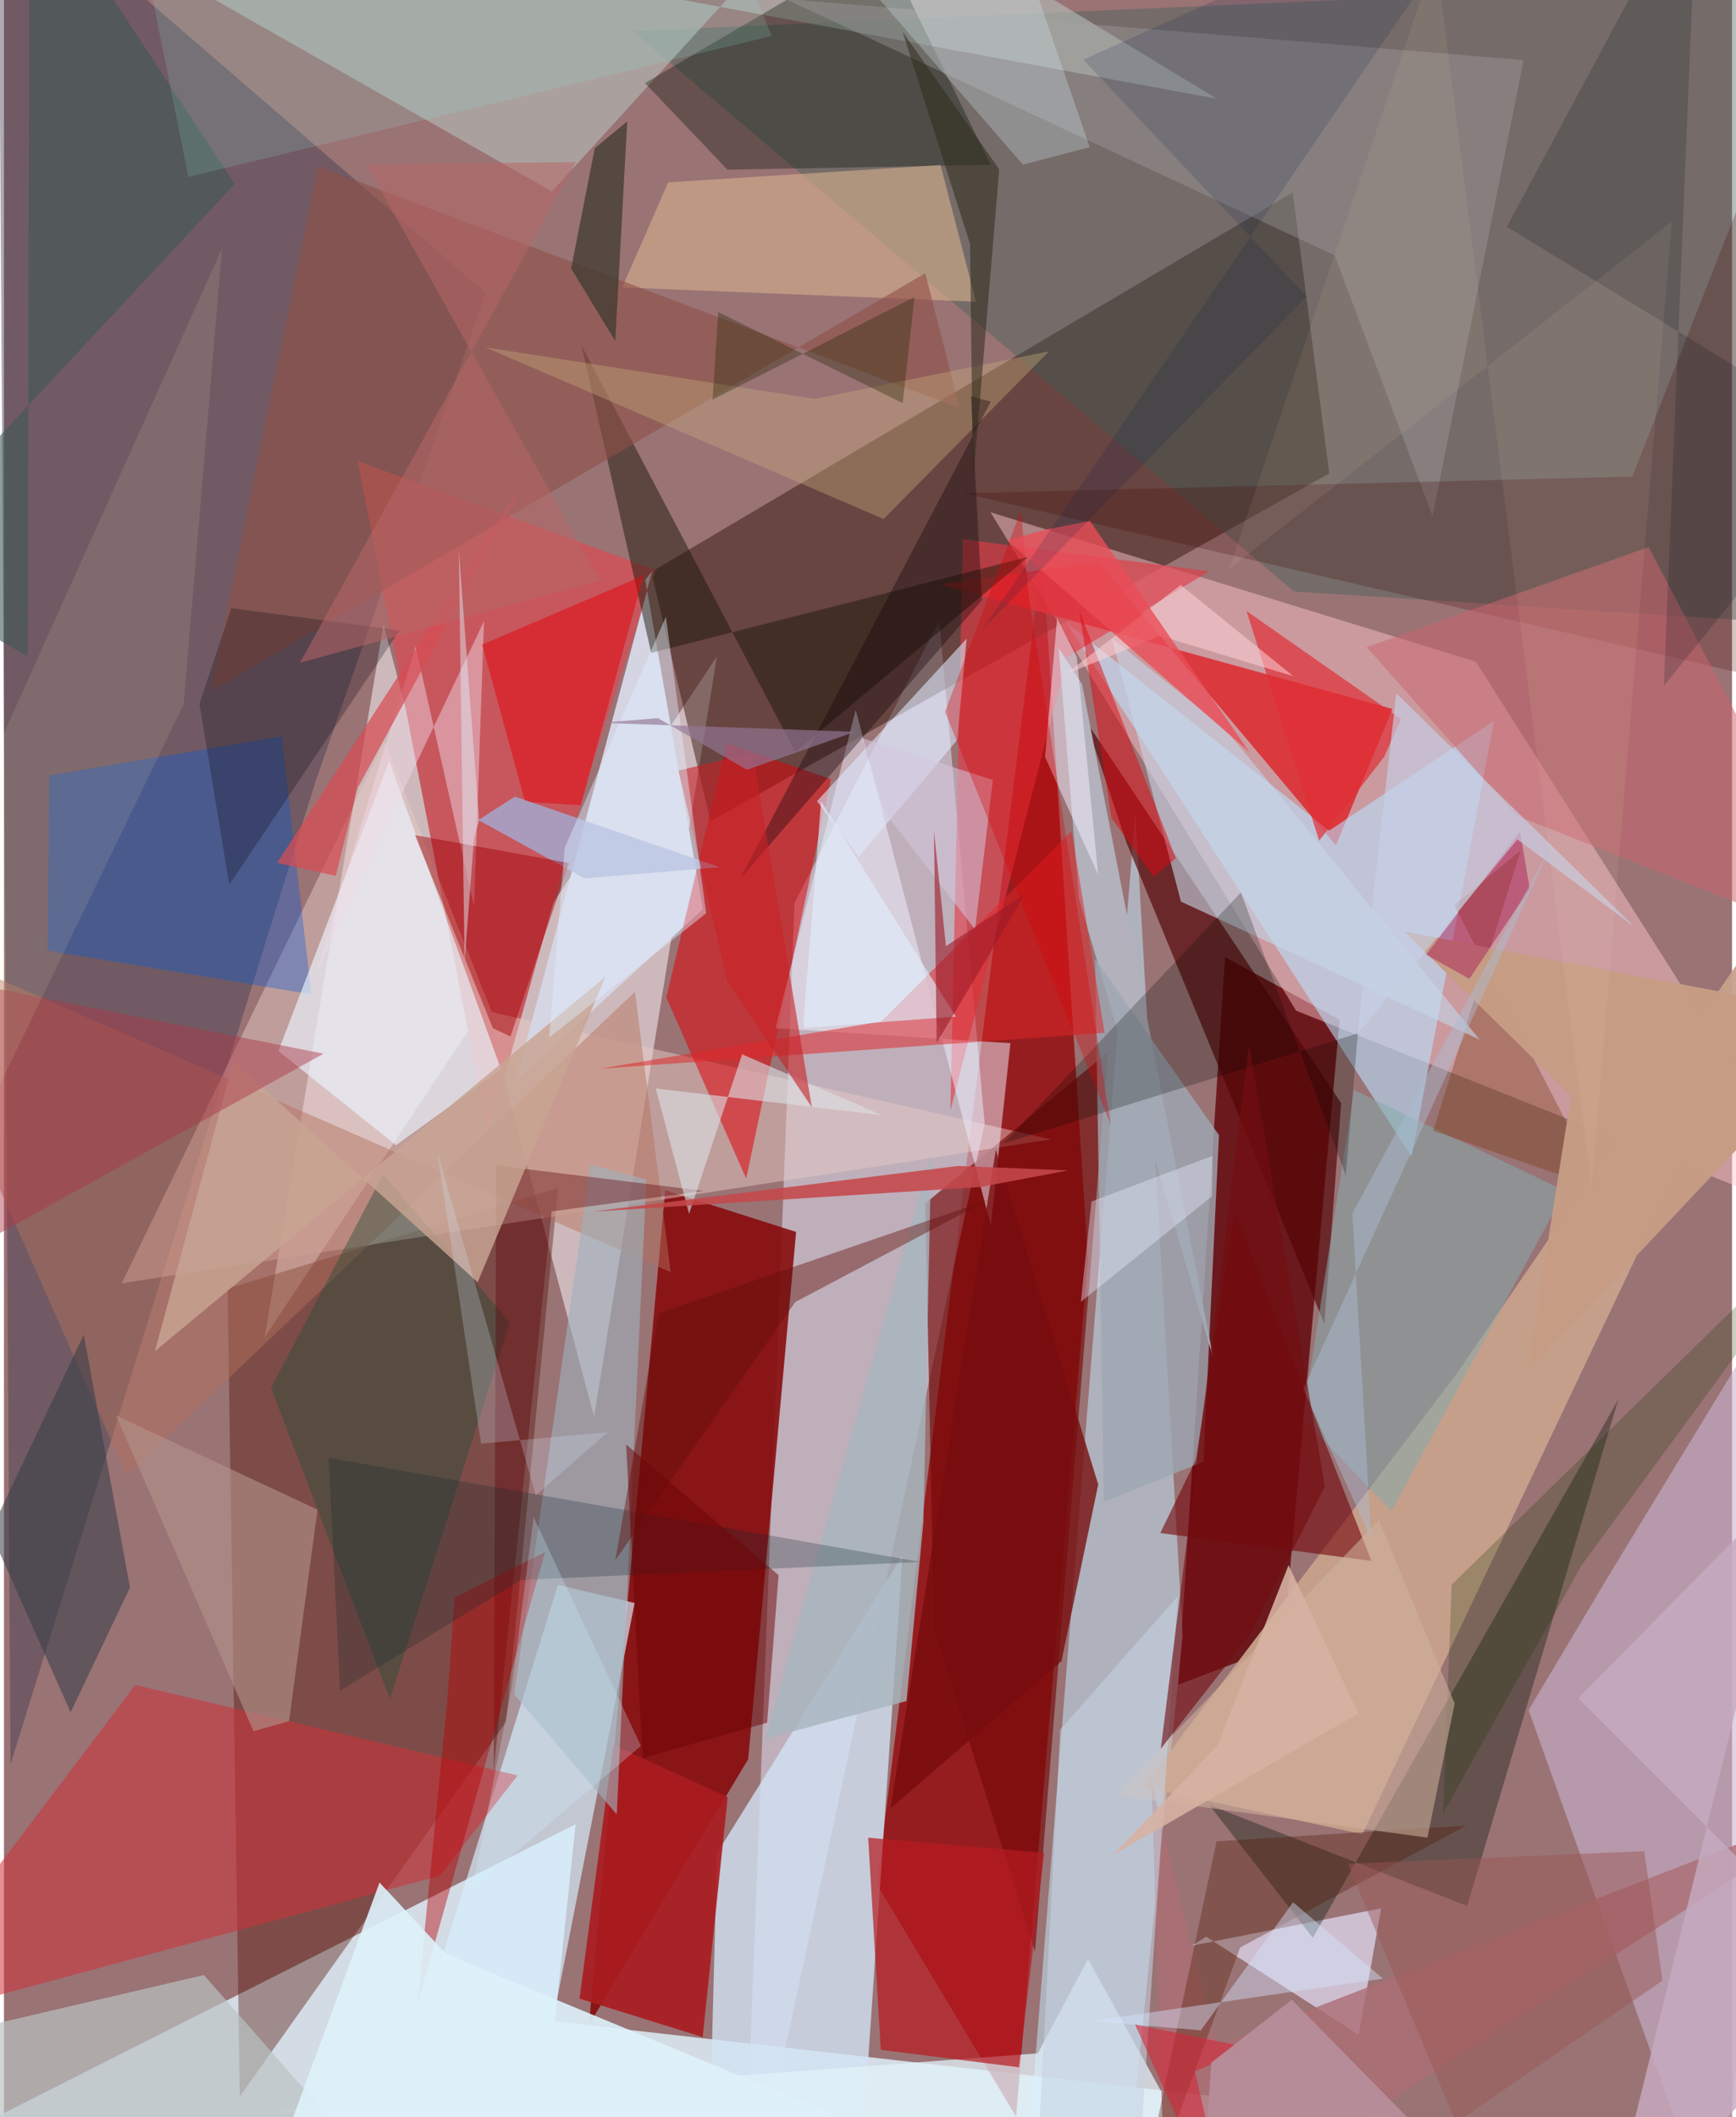 <svg xmlns="http://www.w3.org/2000/svg" width="228" height="278" viewBox="0 0 836 1024"><path fill="#9a7375" d="M0 0h836v1024H0z"/><path fill="#e0f4ff" fill-opacity=".808" d="M266.514 977.722l10.045-95.422L-62 1053.324l853.517-16.047z"/><path fill="#960204" fill-opacity=".757" d="M422.297 911.357l80.073-643.502 22.056 340.972-34.781 414.911z"/><path fill="#e2e8fa" fill-opacity=".518" d="M474.445 543.44L357.395 1086l25.063-649.196 70.038-136.637z"/><path fill="#f5edf3" fill-opacity=".569" d="M344.912 317.453L126.104 646.83l57.513-344.73 101.862 383.127z"/><path fill="#87080b" fill-opacity=".882" d="M283.005 979.366l36.902-403.697 63.32 20.173-23.202 255.027z"/><path fill="#691317" fill-opacity=".929" d="M590.715 462.925l55.46 30.267-27.318 302.326-50.724 19.314z"/><path fill="#36170e" fill-opacity=".494" d="M341.811 397.145l-28.682-120.531L623.49 93.04l17.654 135.918z"/><path fill="#fec5ce" fill-opacity=".471" d="M712.059 320.042L477.246 247.77l147.867 241.07 259.834 103.566z"/><path fill="#3b384a" fill-opacity=".42" d="M-2.67-62l5.85 915.378 147.473-475.18 82.527-236.559z"/><path fill="#c2e9fa" fill-opacity=".537" d="M547.297 392.851L491.744 1086l52.304-40.054 26.205-254.373z"/><path fill="#521004" fill-opacity=".392" d="M108.183 623.25l159.914-48.683-25.113 258.16L114.09 1013.99z"/><path fill="#d2e3f5" fill-opacity=".792" d="M344.957 896.288l89.802-144.205-21.47 314.556-72.75-1.86z"/><path fill="#cbb5d0" fill-opacity=".588" d="M830.175 1086l43.283-483.494-97.244 159.8-38.645 64.826z"/><path fill="#c7a18a" fill-opacity=".953" d="M657.188 887.11L898 379.29 702.476 664.812l-151.47 199.484z"/><path fill="#d7f0ff" fill-opacity=".671" d="M305.089 775.318l-46.011 235.12L168.575 1086l99.479-319.417z"/><path fill="#3b5e57" fill-opacity=".384" d="M624.066 286.067L304.134 15.016 898-10.96v314.553z"/><path fill="#dc272d" fill-opacity=".847" d="M671.716 342.902l-27.355 65.981-115.255-137.289-75.836 11.123z"/><path fill="#c7575d" fill-opacity=".988" d="M171.144 223.008l143.952 52.556-31.03 95.94-49.82 177.376z"/><path fill="#e8ccc4" fill-opacity=".478" d="M506.53 551.074L56.944 620.692l127.117-262.16 51.96 130.997z"/><path fill="#bae4ff" fill-opacity=".576" d="M513.858 300.956l127.209 100.792 79.83-53.143-39.946 210.872z"/><path fill="#d6d5e3" fill-opacity=".984" d="M247.563 522.93l90.584-83.26-27.929-159.245 3.408-4.29z"/><path fill="#df0006" fill-opacity=".525" d="M359.07 570.054l-38.625-87.596 29.215-122.964 50.367 17.329z"/><path fill="#b3bcb7" fill-opacity=".635" d="M405.938-62L265.105 92.602-6.765-62 586.783 47.779z"/><path fill="#750809" fill-opacity=".643" d="M498.785 943.888l35.389-435.102-88.443 73.257 4.173 205.9z"/><path fill="#ce323a" fill-opacity=".549" d="M211.018 907.213L-62 981.051 63.513 814.947l184.915 43.795z"/><path fill="#e0dcf2" fill-opacity=".722" d="M666.271 922.978l-91.547 18.07 6.86-4.328 73.805 47.446z"/><path fill="#001703" fill-opacity=".345" d="M780.98 676.876l-73.134 244.99-124.81-48.935 50.192 64.312z"/><path fill="#550506" fill-opacity=".675" d="M646.898 533.542L523.345 348.62l19.65 58.822 95.786 232.85z"/><path fill="#010" fill-opacity=".337" d="M477.3 79.72l-127.286 2.34-39.9-41.888L424.997-27.28z"/><path fill="#a91c20" fill-opacity=".914" d="M294.736 843.936l55.379 25.273-12.09 116.068-59.589-18.594z"/><path fill="#e43946" fill-opacity=".616" d="M457.827 537.166l6.093-276.375 119.124 15.527-68.66 41.472z"/><path fill="#b2b1bc" fill-opacity=".992" d="M520.035 434.683l64.999 222.144-63.483-325.934-11.298-17.536z"/><path fill="#efefff" fill-opacity=".51" d="M412.047 343.33l-38.824 153.944 113.685 7.283-9.49 88.158z"/><path fill="#005bdb" fill-opacity=".337" d="M21.106 459.789l.889-84.731 112.335-18.97 14.385 124.827z"/><path fill="#b4705b" fill-opacity=".467" d="M-57.786 449.368L59.32 713.548l245.93-233.874 17.298 135.61z"/><path fill="#1e170a" fill-opacity=".49" d="M279.273 166.72l103.572 197.012L495.5 269.348l-182.39 46.44z"/><path fill="#ebf4ff" fill-opacity=".651" d="M189.658 553.877l50.836-36.66-54.14-149.03-53.576 140.145z"/><path fill="#d6b28c" fill-opacity=".592" d="M470.267 145.931l-171.171-6.917 22.226-50.815L453.1 79.806z"/><path fill="#9ea7b2" fill-opacity=".816" d="M527.89 463.834l59.898 85.162-7.514 157.964-48.204 19.495z"/><path fill="#e2f1f9" fill-opacity=".749" d="M500.158 993.132l-366.914 27.355L601.127 1086l-76.713-138.443z"/><path fill="#e02527" fill-opacity=".518" d="M516.48 401.966l15.95 97.6-244.231 17.344 136.261-22.866z"/><path fill="#a3a1a1" fill-opacity=".38" d="M643.773 123.508L378.093-.472l357.052 29.524-44.04 220.617z"/><path fill="#86aaac" fill-opacity=".541" d="M755.294 576.038l-102.153-48.781-24.886 159.162 43.057 44.428z"/><path fill="#430000" fill-opacity=".227" d="M787.728 230.516l96.347-245.678L898 338.881 464.012 238.526z"/><path fill="#8f5148" fill-opacity=".608" d="M151.977 80.443l310.449 116.985-16.744-65.298-345.768 202.3z"/><path fill="#244c3a" fill-opacity=".412" d="M186.725 821.806l58.01-182.2-61.275-71.65-54.26 103.258z"/><path fill="#b61b21" fill-opacity=".71" d="M424.193 991.423l-6.115-102.57 85.168 7.288-12.157 103.747z"/><path fill="#f0d8e5" fill-opacity=".471" d="M232.242 300.444l-4.822 137.91-28.266-125.69-48.689 159.38z"/><path fill="#a1b1bc" fill-opacity=".624" d="M310.79 570.513l-26.978-7.274-36.982 256.299 49.631 58.022z"/><path fill="#720004" fill-opacity=".584" d="M595.47 586.367l66.046 168.59-102.11-13.481 17.162-35.352z"/><path fill="#bac2c3" fill-opacity=".678" d="M211.736 1086L96.705 955.257-3.775 978.71l-34.914 93.26z"/><path fill="#ac6e74" fill-opacity=".804" d="M562.338 1086l-7.18-223.54 31.605 126.977L898 868.97z"/><path fill="#e50810" fill-opacity=".525" d="M252.06 387.787l26.988 1.733 30.37-111.193-78.09 33.417z"/><path fill="#b3938a" fill-opacity=".616" d="M151.682 730.186l-13.776 102.272-17.167 4.877-66.5-152.71z"/><path fill="#353c46" fill-opacity=".549" d="M-6.596 740.82l45.216-95.309L60.957 767.85l-28.701 60.346z"/><path fill="#cb646e" fill-opacity=".518" d="M795.66 264.56L898 460.246l-166.446-65.809-72.34-81.445z"/><path fill="#770c0e" fill-opacity=".78" d="M428.86 874.716l82.742-71.295 17.772-85.41-49.52-161.936z"/><path fill="#e0eaff" fill-opacity=".573" d="M393.306 387.506l72.408-78.604-4.555 49.01-47.62 56.488z"/><path fill="#773206" fill-opacity=".341" d="M733.75 411.309l-32.13 26.496 71.08 137.471-81.265-28.39z"/><path fill="#5b0007" fill-opacity=".376" d="M264.952 585.93l73.419-9.943-100.196-12.315-1.245 292.679z"/><path fill="#3d3b30" fill-opacity=".741" d="M285.836 71.66l-11.447 58.197 21.328 35.085 5.815-106.24z"/><path fill="#b40003" fill-opacity=".427" d="M214.508 821.911l3.482-49.335 43.74-21.788-61.716 218.681z"/><path fill="#a4a8ce" fill-opacity=".839" d="M229.529 396.639l51.308 28.214 65.462-5.421-99.108-34.139z"/><path fill="#ddf1fa" fill-opacity=".906" d="M214.037 945.193l-32.343-34.66L117.1 1086l329.736-44.429z"/><path fill="#a10006" fill-opacity=".463" d="M273.344 417.411l-74.472-13.476 37.642 93.375 8.505 3.984z"/><path fill="#c6d6e8" fill-opacity=".608" d="M569.391 436.075l144.535 66.774L591.183 353.02l-55.218-44.327z"/><path fill="#c7a592" fill-opacity=".827" d="M111.022 513.235l-38 140.318 217.94-181.14-61.79 147.75z"/><path fill="#c7ac7c" fill-opacity=".388" d="M392.16 192.933l113.453-23.016-80.075 81.135-192.57-83.062z"/><path fill="#a8b5be" fill-opacity=".804" d="M436.604 822.752l-68.371 18.227 80.336-282.797-3.753 177.831z"/><path fill="#f5effe" fill-opacity=".506" d="M529.35 423.105l-10.332-105.257-9.54-18.704-5.817 66.987z"/><path fill="#dbdfe5" fill-opacity=".604" d="M315.28 526.418l16.176 60.709 25.638-77.187 67.816 29.5z"/><path fill="#521900" fill-opacity=".337" d="M598.037 941.935L545.242 1086l41.377-195.408 120.821-7.62z"/><path fill="#112631" fill-opacity=".263" d="M250.106 764.179l-87.525 53.593-5.499-112.656 286.201 50.354z"/><path fill="#3d5753" fill-opacity=".576" d="M111.614 88.96L12.37-62l-.87 379.488-73.5-42.25z"/><path fill="#173600" fill-opacity=".235" d="M700.36 766.426L898 573.204 763.148 757.126l-66.942 120.057z"/><path fill="#06000f" fill-opacity=".255" d="M94.58 340.343l15.454-46.193 81.386 10.736-82.412 123.029z"/><path fill="#d1b09e" fill-opacity=".561" d="M537.599 868.279l127.546-133.123 36.659 88.815-13.16 64.82z"/><path fill="#e0060e" fill-opacity=".498" d="M520.132 295.134l46.8 119.976-10.7 8.963-20.437-28.485z"/><path fill="#df3036" fill-opacity=".702" d="M667.749 366.02l8.116-18.236-74.744-52.246 35.132 111.082z"/><path fill="#c5484a" fill-opacity=".878" d="M472.406 574.103l42.378-8.008-53.12-2.172-177.154 22.13z"/><path fill="#000800" fill-opacity=".235" d="M598.382 431.704l50.745 136.656 5.865-68.588-171.475 53.295z"/><path fill="#d64d54" fill-opacity=".722" d="M132.145 417.362l28.378 6.25 10.545-42.413 81.059-148.906z"/><path fill="#dbeff7" fill-opacity=".271" d="M369.925-62H479.51l45.772 133.178-32.343 8.438z"/><path fill="#13050a" fill-opacity=".361" d="M467.774 191.646l5.36 98.626-116.91 134.654L477.39 194.258z"/><path fill="#ab3746" fill-opacity=".459" d="M-62 629.74l216.588-120.104L-62 466.642v162.374z"/><path fill="#e0edfc" fill-opacity=".639" d="M460.453 491.699l-65.124-104.11-8.507 105.873.392 3.711z"/><path fill="#63100b" fill-opacity=".427" d="M382.816 629.753l93.344-49.416-159.607 54.951-20.78 119.298z"/><path fill="#f6fdc2" fill-opacity=".106" d="M-15.48 389.006l-13.917 192.398L86.934 340.522l18.605-220.47z"/><path fill="#081519" fill-opacity=".188" d="M898 214.164l-95 117.598L819.225-62l-92.141 171.686z"/><path fill="#c72127" fill-opacity=".608" d="M349.994 474.714l40.824 60.797-28.629-171.493-35.858 8.742z"/><path fill="#c69c85" fill-opacity=".996" d="M736.946 663.41l21.169-133.48-80.79-79.449L898 492.546z"/><path fill="#c6d3e2" fill-opacity=".565" d="M548.223 1060.918l19.695-288.884-56.906 64.49L497.837 1086z"/><path fill="#d4c8dd" fill-opacity=".541" d="M426.711 393.747l43.085 55.843 8.6-72.36-63.681-20.395z"/><path fill="#aa1650" fill-opacity=".459" d="M687.998 461.733l45.432-59.687 4.691 27.699-29.208 43.692z"/><path fill="#2e2a1b" fill-opacity=".529" d="M468.806 233.465L481.48 81.917l-46.763-66.579 32.649 102.722z"/><path fill="#c7d1e7" fill-opacity=".647" d="M732.123 405.965l-77.268 94.117 18.721-164.77 115.1 112.882z"/><path fill="#ffd4d9" fill-opacity=".525" d="M559.52 307.589l-46.063 18.545 55.805-43.191 54.477 44.093z"/><path fill="#c6aac0" fill-opacity=".827" d="M761.602 821.39L898 957.734l-123.978 127.703 91.06-369.182z"/><path fill="#d50307" fill-opacity=".337" d="M491.988 246.941l3.638 40.28 39.786 256.84-80.164-199.785z"/><path fill="#6e0507" fill-opacity=".506" d="M374.739 761.86l-5.526 71.362-60.283 17.142L301 698.631z"/><path fill="#ea4d57" fill-opacity=".788" d="M602.524 363.854L485.358 261.316l19.042-5.272 21.003-4.065z"/><path fill="#995653" fill-opacity=".463" d="M702.453 1026.68l-52.361-125.208 143.438-6.151 8.81 62.616z"/><path fill="#e9ebff" fill-opacity=".4" d="M526.113 581.116l58.556-22.075-.276 19.555-63.426 51.054z"/><path fill="#d7e3ff" fill-opacity=".435" d="M667.1 956.997L526.019 977.5l53.011 4.5 44.6-61.925z"/><path fill="#9d1926" fill-opacity=".604" d="M455.705 457.625l38.366-25.327-42.868 72.093-1.29-102.53z"/><path fill="#001d4a" fill-opacity=".153" d="M522.14 28.894l108.13 114.528-157.14 161.323L723.501-62z"/><path fill="#d7b2a2" fill-opacity=".886" d="M621.442 757.018l-34.416 87.325-50.613 52.95 118.743-68.51z"/><path fill="#acbdd1" fill-opacity=".463" d="M661.509 744.53l-9.188-157.654 96.436-178.536-120.183 263.416z"/><path fill="#d8e7fd" fill-opacity=".239" d="M292.087 692.7l-61.264 5.56-21.267-141.436 47.716 166.432z"/><path fill="#b76766" fill-opacity=".549" d="M143.176 320.589L276.685 78.4l-101.507.95L288.32 280.757z"/><path fill="#232603" fill-opacity=".345" d="M440.513 143.675l-5.734 51.28-89.25-44.002-2.744 42.324z"/><path fill="#ffd6ad" fill-opacity=".082" d="M768.068 574.616L806.89 107.14 592.68 275.195l99.94-297.013z"/><path fill="#deefff" fill-opacity=".431" d="M263.738 501.833l7.567-91.898L320.22 298.31l19.512 143.419z"/><path fill="#e1ecf6" fill-opacity=".471" d="M227.448 404.943l2.405-8.002-9.805-131.005 2.785 199.302z"/><path fill="#720d12" fill-opacity=".624" d="M559.655 845.8l42.695-340.313 36.663 213.376-36.49 72.246z"/><path fill="#cfefff" fill-opacity=".263" d="M226.535 913.755l19.03-96.978 10.687-82.929 51.909 110.593z"/><path fill="#947798" fill-opacity=".655" d="M288.65 349.615l27.74-2.274 43.05 24.98 52.357-18.38z"/><path fill="#90ddd0" fill-opacity=".176" d="M89.227 85.567L69.829-10.955l293.395 8.5 8.2 19.84z"/><path fill="#d62637" fill-opacity=".576" d="M547.16 979.175l55.708 11.255-26.701 11.392L595.422 1086z"/><path fill="#b58c98" fill-opacity=".976" d="M739.682 1086l-159.647-29.545 4.023-58.812 38.99-30.449z"/></svg>